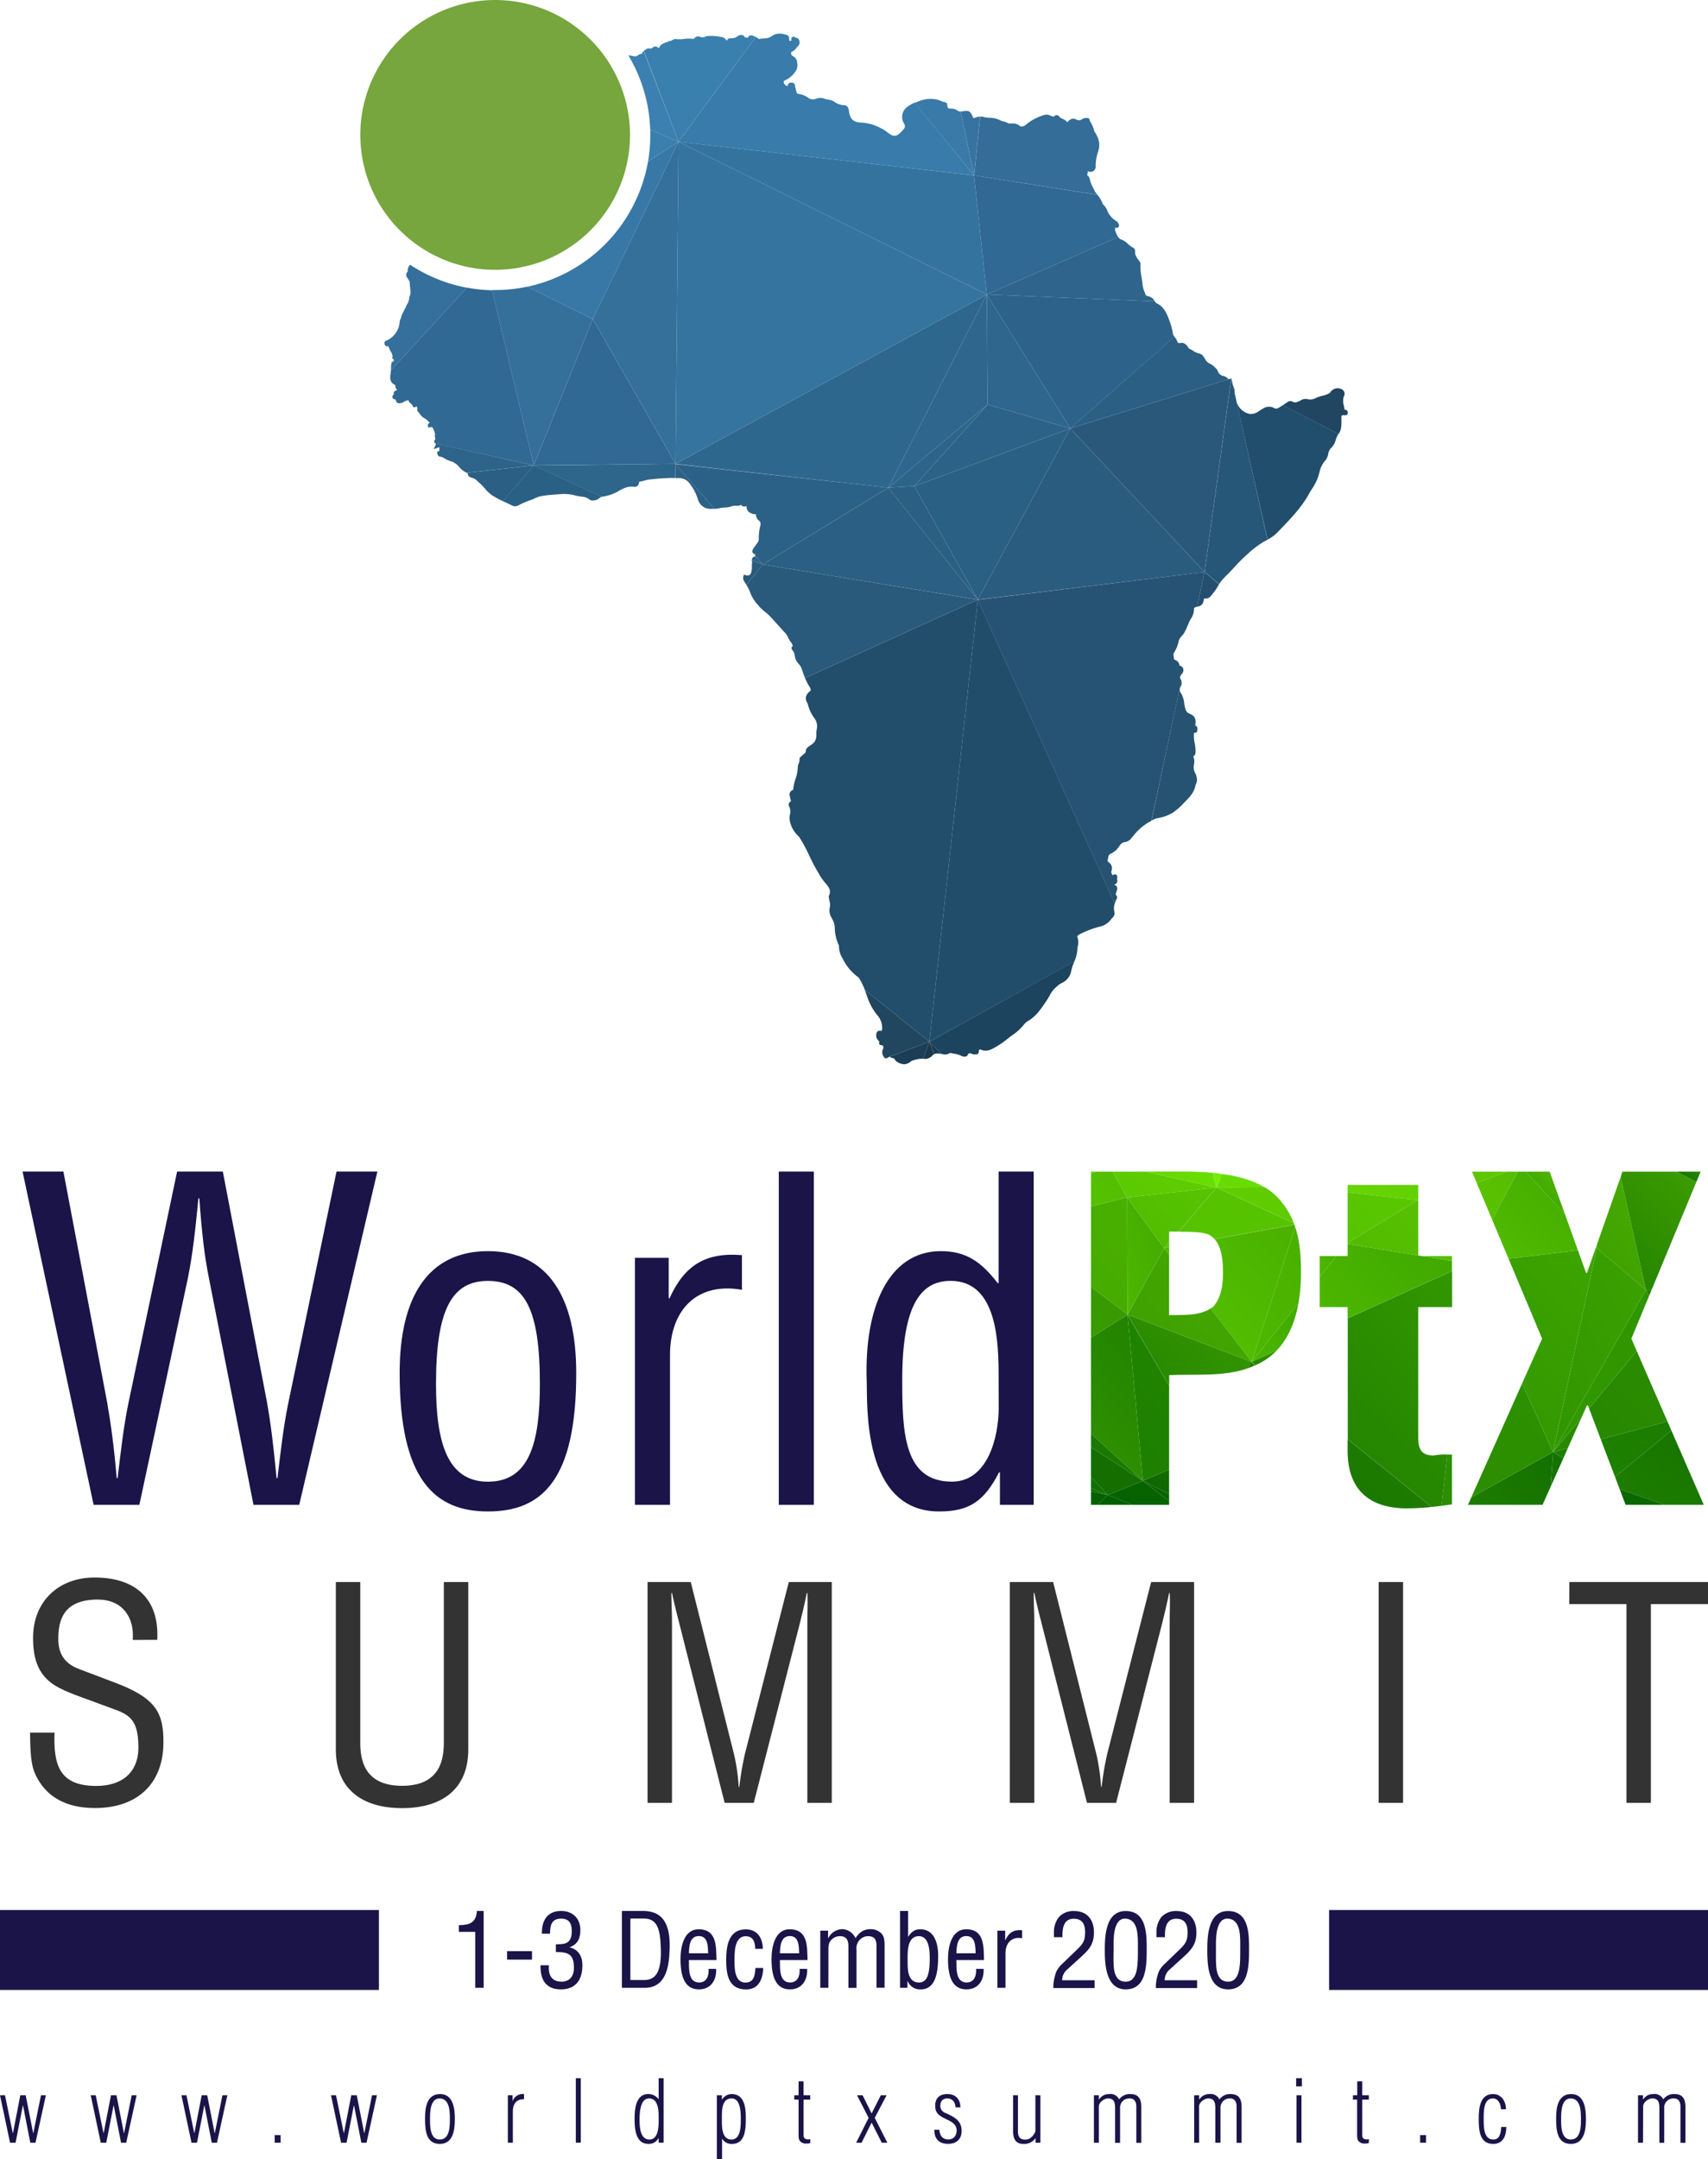 <svg xmlns="http://www.w3.org/2000/svg" xmlns:xlink="http://www.w3.org/1999/xlink" viewBox="0 0 657.73 831.12"><defs><style>.cls-1{fill:#1a1449;}.cls-2{fill:#333;}.cls-3{fill:url(#linear-gradient);}.cls-4{fill:url(#linear-gradient-2);}.cls-5{fill:url(#linear-gradient-3);}.cls-6{fill:url(#linear-gradient-4);}.cls-7{fill:url(#linear-gradient-5);}.cls-8{fill:url(#linear-gradient-6);}.cls-9{fill:url(#linear-gradient-7);}.cls-10{fill:url(#linear-gradient-8);}.cls-11{fill:url(#linear-gradient-9);}.cls-12{fill:url(#linear-gradient-10);}.cls-13{fill:url(#linear-gradient-11);}.cls-14{fill:url(#linear-gradient-12);}.cls-15{fill:url(#linear-gradient-13);}.cls-16{fill:url(#linear-gradient-14);}.cls-17{fill:url(#linear-gradient-15);}.cls-18{fill:url(#linear-gradient-16);}.cls-19{fill:url(#linear-gradient-17);}.cls-20{fill:url(#linear-gradient-18);}.cls-21{fill:url(#linear-gradient-19);}.cls-22{fill:url(#linear-gradient-20);}.cls-23{fill:url(#linear-gradient-21);}.cls-24{fill:url(#linear-gradient-22);}.cls-25{fill:url(#linear-gradient-23);}.cls-26{fill:url(#linear-gradient-24);}.cls-27{fill:url(#linear-gradient-25);}.cls-28{fill:url(#linear-gradient-26);}.cls-29{fill:url(#linear-gradient-27);}.cls-30{fill:url(#linear-gradient-28);}.cls-31{fill:url(#linear-gradient-29);}.cls-32{fill:url(#linear-gradient-30);}.cls-33{fill:url(#linear-gradient-31);}.cls-34{fill:url(#linear-gradient-32);}.cls-35{fill:url(#linear-gradient-33);}.cls-36{fill:url(#linear-gradient-34);}.cls-37{fill:url(#linear-gradient-35);}.cls-38{fill:url(#linear-gradient-36);}.cls-39{fill:url(#linear-gradient-37);}.cls-40{fill:url(#linear-gradient-38);}.cls-41{fill:url(#linear-gradient-39);}.cls-42{fill:url(#linear-gradient-40);}.cls-43{fill:url(#linear-gradient-41);}.cls-44{fill:url(#linear-gradient-42);}.cls-45{fill:url(#linear-gradient-43);}.cls-46{fill:url(#linear-gradient-44);}.cls-47{fill:url(#linear-gradient-45);}.cls-48{fill:url(#linear-gradient-46);}.cls-49{fill:url(#linear-gradient-47);}.cls-50{fill:url(#linear-gradient-48);}.cls-51{fill:url(#linear-gradient-49);}.cls-52{fill:url(#linear-gradient-50);}.cls-53{fill:url(#linear-gradient-51);}.cls-54{fill:url(#linear-gradient-52);}.cls-55{fill:url(#linear-gradient-53);}.cls-56{fill:url(#linear-gradient-54);}.cls-57{fill:url(#linear-gradient-55);}.cls-58{fill:url(#linear-gradient-56);}.cls-59{fill:url(#linear-gradient-57);}.cls-60{fill:url(#linear-gradient-58);}.cls-61{fill:url(#linear-gradient-59);}.cls-62{fill:url(#linear-gradient-60);}.cls-63{fill:url(#linear-gradient-61);}.cls-64{fill:url(#linear-gradient-62);}.cls-65{fill:url(#linear-gradient-63);}.cls-66{fill:url(#linear-gradient-64);}.cls-67{fill:url(#linear-gradient-65);}.cls-68{fill:url(#linear-gradient-66);}.cls-69{fill:url(#linear-gradient-67);}.cls-70{fill:#76a63d;}.cls-71{fill:#204660;}.cls-72{fill:#2d6288;}.cls-73{fill:#2c6187;}.cls-74{fill:#295a7c;}.cls-75{fill:#1d445e;}.cls-76{fill:#1a3a50;}.cls-77{fill:#2f658c;}.cls-78{fill:#2d638a;}.cls-79{fill:#306993;}.cls-80{fill:#224d6a;}.cls-81{fill:#2b6085;}.cls-82{fill:#224d6b;}.cls-83{fill:#336d98;}.cls-84{fill:#3773a1;}.cls-85{fill:#3a7aa8;}.cls-86{fill:#265373;}.cls-87{fill:#2a5c7f;}.cls-88{fill:#265371;}.cls-89{fill:#254f6e;}.cls-90{fill:#265778;}.cls-91{fill:#2b5f83;}.cls-92{fill:#29587b;}.cls-93{fill:#224e6d;}.cls-94{fill:#204662;}.cls-95{fill:#2e668d;}.cls-96{fill:#2d658b;}.cls-97{fill:#2b6084;}.cls-98{fill:#2e648a;}.cls-99{fill:#35709b;}.cls-100{fill:#35709c;}.cls-101{fill:#2e678e;}.cls-102{fill:#35739f;}.cls-103{fill:#35749e;}.cls-104{fill:#397baa;}.cls-105{fill:#3a80af;}.cls-106{fill:#3b80b0;}.cls-107{fill:#3778a7;}.cls-108{fill:#19394e;}.cls-109{fill:#1b3d55;}</style><linearGradient id="linear-gradient" x1="627.47" y1="585.46" x2="658.66" y2="554.26" gradientUnits="userSpaceOnUse"><stop offset="0" stop-color="#1e7d00"/><stop offset="1" stop-color="#177400"/></linearGradient><linearGradient id="linear-gradient-2" x1="481.79" y1="525.82" x2="483.35" y2="524.27" gradientUnits="userSpaceOnUse"><stop offset="0" stop-color="#187600"/><stop offset="1" stop-color="#217d00"/></linearGradient><linearGradient id="linear-gradient-3" x1="505.89" y1="596.31" x2="552.22" y2="549.97" xlink:href="#linear-gradient-2"/><linearGradient id="linear-gradient-4" x1="479.16" y1="528.32" x2="483.71" y2="523.77" gradientUnits="userSpaceOnUse"><stop offset="0" stop-color="#136f00"/><stop offset="1" stop-color="#228200"/></linearGradient><linearGradient id="linear-gradient-5" x1="438.36" y1="535.5" x2="479.03" y2="494.83" gradientUnits="userSpaceOnUse"><stop offset="0" stop-color="#278700"/><stop offset="1" stop-color="#389900"/></linearGradient><linearGradient id="linear-gradient-6" x1="470.59" y1="518.09" x2="507.54" y2="481.13" gradientUnits="userSpaceOnUse"><stop offset="0" stop-color="#4db800"/><stop offset="1" stop-color="#4bb000"/></linearGradient><linearGradient id="linear-gradient-7" x1="505.63" y1="490.08" x2="513.41" y2="482.31" xlink:href="#linear-gradient-6"/><linearGradient id="linear-gradient-8" x1="599.65" y1="560.58" x2="604.13" y2="556.09" gradientUnits="userSpaceOnUse"><stop offset="0" stop-color="#1e8000"/><stop offset="1" stop-color="#1a7d00"/></linearGradient><linearGradient id="linear-gradient-9" x1="617.89" y1="564.5" x2="643.64" y2="538.75" xlink:href="#linear-gradient-8"/><linearGradient id="linear-gradient-10" x1="597.18" y1="560.8" x2="610.6" y2="547.39" gradientUnits="userSpaceOnUse"><stop offset="0" stop-color="#278700"/><stop offset="1" stop-color="#2b8c00"/></linearGradient><linearGradient id="linear-gradient-11" x1="613.41" y1="556.37" x2="640" y2="529.78" xlink:href="#linear-gradient-10"/><linearGradient id="linear-gradient-12" x1="592.86" y1="570.35" x2="605.42" y2="557.79" gradientUnits="userSpaceOnUse"><stop offset="0" stop-color="#167600"/><stop offset="1" stop-color="#127100"/></linearGradient><linearGradient id="linear-gradient-13" x1="571.63" y1="586.51" x2="610.27" y2="547.86" gradientUnits="userSpaceOnUse"><stop offset="0" stop-color="#1e7d00"/><stop offset="1" stop-color="#0e6a00"/></linearGradient><linearGradient id="linear-gradient-14" x1="544.48" y1="583.27" x2="563.47" y2="564.28" gradientUnits="userSpaceOnUse"><stop offset="0" stop-color="#2b8c00"/><stop offset="1" stop-color="#2c9000"/></linearGradient><linearGradient id="linear-gradient-15" x1="544.93" y1="592.94" x2="595.73" y2="542.14" xlink:href="#linear-gradient-14"/><linearGradient id="linear-gradient-16" x1="569.56" y1="464.43" x2="587.36" y2="446.63" gradientUnits="userSpaceOnUse"><stop offset="0" stop-color="#59c100"/><stop offset="1" stop-color="#55bd00"/></linearGradient><linearGradient id="linear-gradient-17" x1="483.3" y1="525.56" x2="493.42" y2="515.45" gradientUnits="userSpaceOnUse"><stop offset="0" stop-color="#258500"/><stop offset="1" stop-color="#37a000"/></linearGradient><linearGradient id="linear-gradient-18" x1="522.77" y1="557.85" x2="598.18" y2="482.44" xlink:href="#linear-gradient-17"/><linearGradient id="linear-gradient-19" x1="480.31" y1="526.32" x2="502.43" y2="504.19" gradientUnits="userSpaceOnUse"><stop offset="0" stop-color="#4db800"/><stop offset="1" stop-color="#3fa900"/></linearGradient><linearGradient id="linear-gradient-20" x1="510.88" y1="512.22" x2="548.41" y2="474.7" xlink:href="#linear-gradient-19"/><linearGradient id="linear-gradient-21" x1="439.63" y1="579.46" x2="453.05" y2="566.05" gradientUnits="userSpaceOnUse"><stop offset="0" stop-color="#085f00"/><stop offset="1" stop-color="#0a6500"/></linearGradient><linearGradient id="linear-gradient-22" x1="442.53" y1="575.23" x2="454.87" y2="562.9" gradientUnits="userSpaceOnUse"><stop offset="0" stop-color="#0c6500"/><stop offset="1" stop-color="#156f00"/></linearGradient><linearGradient id="linear-gradient-23" x1="399.45" y1="578.64" x2="458.74" y2="519.35" gradientUnits="userSpaceOnUse"><stop offset="0" stop-color="#1b7b00"/><stop offset="1" stop-color="#208500"/></linearGradient><linearGradient id="linear-gradient-24" x1="416.47" y1="556.1" x2="472.13" y2="500.45" gradientUnits="userSpaceOnUse"><stop offset="0" stop-color="#309000"/><stop offset="1" stop-color="#177b00"/></linearGradient><linearGradient id="linear-gradient-25" x1="405.6" y1="585.49" x2="449.68" y2="541.41" gradientUnits="userSpaceOnUse"><stop offset="0" stop-color="#217d00"/><stop offset="1" stop-color="#137600"/></linearGradient><linearGradient id="linear-gradient-26" x1="625.16" y1="583.48" x2="638.55" y2="570.1" gradientUnits="userSpaceOnUse"><stop offset="0" stop-color="#0a6500"/><stop offset="1" stop-color="#0e6a00"/></linearGradient><linearGradient id="linear-gradient-27" x1="575.16" y1="536.09" x2="646.36" y2="464.89" gradientUnits="userSpaceOnUse"><stop offset="0" stop-color="#390"/><stop offset="1" stop-color="#42ab00"/></linearGradient><linearGradient id="linear-gradient-28" x1="570.89" y1="491.35" x2="599.31" y2="462.93" gradientUnits="userSpaceOnUse"><stop offset="0" stop-color="#55bd00"/><stop offset="1" stop-color="#46b000"/></linearGradient><linearGradient id="linear-gradient-29" x1="614.4" y1="480.6" x2="614.75" y2="480.26" xlink:href="#linear-gradient-28"/><linearGradient id="linear-gradient-30" x1="420.52" y1="595.25" x2="458.42" y2="557.35" gradientUnits="userSpaceOnUse"><stop offset="0" stop-color="#005f00"/><stop offset="1" stop-color="#0a6700"/></linearGradient><linearGradient id="linear-gradient-31" x1="404.08" y1="589.6" x2="447.18" y2="546.5" gradientUnits="userSpaceOnUse"><stop offset="0" stop-color="#136f00"/><stop offset="1" stop-color="#156f00"/></linearGradient><linearGradient id="linear-gradient-32" x1="411.37" y1="583.99" x2="431.91" y2="563.46" gradientUnits="userSpaceOnUse"><stop offset="0" stop-color="#137600"/><stop offset="1" stop-color="#0e6c00"/></linearGradient><linearGradient id="linear-gradient-33" x1="401.74" y1="595.82" x2="441.72" y2="555.84" gradientUnits="userSpaceOnUse"><stop offset="0" stop-color="#0e6a00"/><stop offset="1" stop-color="#0e6a00"/></linearGradient><linearGradient id="linear-gradient-34" x1="449.12" y1="481.86" x2="451.22" y2="479.76" gradientUnits="userSpaceOnUse"><stop offset="0" stop-color="#51bd00"/><stop offset="1" stop-color="#47ab00"/></linearGradient><linearGradient id="linear-gradient-35" x1="466.59" y1="508.85" x2="518.41" y2="457.02" xlink:href="#linear-gradient-34"/><linearGradient id="linear-gradient-36" x1="431.92" y1="535.59" x2="477.02" y2="490.48" gradientUnits="userSpaceOnUse"><stop offset="0" stop-color="#3c9e00"/><stop offset="1" stop-color="#45a700"/></linearGradient><linearGradient id="linear-gradient-37" x1="-1326.15" y1="1210.78" x2="-1326.07" y2="1210.7" gradientTransform="translate(-230304.35 662753.07) rotate(180) scale(174 547)" gradientUnits="userSpaceOnUse"><stop offset="0" stop-color="#42ab00"/><stop offset="1" stop-color="#4db800"/></linearGradient><linearGradient id="linear-gradient-38" x1="-1305.76" y1="1209.23" x2="-1305.68" y2="1209.14" gradientTransform="translate(-568679.31 1151658.18) rotate(180) scale(436 952)" gradientUnits="userSpaceOnUse"><stop offset="0" stop-color="#3ba200"/><stop offset="1" stop-color="#2f9500"/></linearGradient><linearGradient id="linear-gradient-39" x1="633.27" y1="498.88" x2="636.04" y2="496.12" gradientUnits="userSpaceOnUse"><stop offset="0" stop-color="#0e6c00"/><stop offset="1" stop-color="#309200"/></linearGradient><linearGradient id="linear-gradient-40" x1="587.43" y1="556.31" x2="640.51" y2="503.23" gradientUnits="userSpaceOnUse"><stop offset="0" stop-color="#390"/><stop offset="1" stop-color="#2f9500"/></linearGradient><linearGradient id="linear-gradient-41" x1="606.88" y1="496.94" x2="642.29" y2="461.52" gradientUnits="userSpaceOnUse"><stop offset="0" stop-color="#3e9e00"/><stop offset="1" stop-color="#47ab00"/></linearGradient><linearGradient id="linear-gradient-42" x1="594.74" y1="459.41" x2="603.01" y2="451.14" gradientUnits="userSpaceOnUse"><stop offset="0" stop-color="#42ab00"/><stop offset="1" stop-color="#51b800"/></linearGradient><linearGradient id="linear-gradient-43" x1="614.49" y1="480.01" x2="616.17" y2="478.33" xlink:href="#linear-gradient-42"/><linearGradient id="linear-gradient-44" x1="590.79" y1="513.35" x2="655.08" y2="449.05" gradientUnits="userSpaceOnUse"><stop offset="0" stop-color="#127100"/><stop offset="1" stop-color="#3e9e00"/></linearGradient><linearGradient id="linear-gradient-45" x1="646.06" y1="456.37" x2="655.75" y2="446.68" gradientUnits="userSpaceOnUse"><stop offset="0" stop-color="#0e6a00"/><stop offset="1" stop-color="#2c9200"/></linearGradient><linearGradient id="linear-gradient-46" x1="418.23" y1="494.16" x2="462.12" y2="450.27" gradientUnits="userSpaceOnUse"><stop offset="0" stop-color="#47ab00"/><stop offset="1" stop-color="#4ab400"/></linearGradient><linearGradient id="linear-gradient-47" x1="405.81" y1="522.05" x2="442.4" y2="485.46" gradientUnits="userSpaceOnUse"><stop offset="0" stop-color="#3c9e00"/><stop offset="1" stop-color="#369500"/></linearGradient><linearGradient id="linear-gradient-48" x1="417.56" y1="466.02" x2="439.51" y2="444.06" gradientUnits="userSpaceOnUse"><stop offset="0" stop-color="#55c100"/><stop offset="1" stop-color="#51bd00"/></linearGradient><linearGradient id="linear-gradient-49" x1="417.52" y1="454.43" x2="424.33" y2="447.62" gradientUnits="userSpaceOnUse"><stop offset="0" stop-color="#61d000"/><stop offset="1" stop-color="#5bc900"/></linearGradient><linearGradient id="linear-gradient-50" x1="567.58" y1="457" x2="576.91" y2="447.67" gradientUnits="userSpaceOnUse"><stop offset="0" stop-color="#5cc500"/><stop offset="1" stop-color="#5ec700"/></linearGradient><linearGradient id="linear-gradient-51" x1="479.31" y1="468.01" x2="498.62" y2="448.69" gradientUnits="userSpaceOnUse"><stop offset="0" stop-color="#60ce00"/><stop offset="1" stop-color="#5ec700"/></linearGradient><linearGradient id="linear-gradient-52" x1="468.37" y1="464.75" x2="481.51" y2="451.61" gradientUnits="userSpaceOnUse"><stop offset="0" stop-color="#68d600"/><stop offset="1" stop-color="#67df00"/></linearGradient><linearGradient id="linear-gradient-53" x1="447.74" y1="481.69" x2="450.68" y2="478.75" gradientUnits="userSpaceOnUse"><stop offset="0" stop-color="#57c300"/><stop offset="1" stop-color="#55c300"/></linearGradient><linearGradient id="linear-gradient-54" x1="453.37" y1="494.32" x2="487.55" y2="460.15" xlink:href="#linear-gradient-53"/><linearGradient id="linear-gradient-55" x1="439.86" y1="472.03" x2="467.29" y2="444.6" gradientUnits="userSpaceOnUse"><stop offset="0" stop-color="#51bd00"/><stop offset="1" stop-color="#58c700"/></linearGradient><linearGradient id="linear-gradient-56" x1="425.6" y1="476.92" x2="459.94" y2="442.59" gradientUnits="userSpaceOnUse"><stop offset="0" stop-color="#58c700"/><stop offset="1" stop-color="#60ce00"/></linearGradient><linearGradient id="linear-gradient-57" x1="465.93" y1="456.14" x2="471.64" y2="450.43" gradientUnits="userSpaceOnUse"><stop offset="0" stop-color="#79f100"/><stop offset="1" stop-color="#71e700"/></linearGradient><linearGradient id="linear-gradient-58" x1="447.35" y1="461.46" x2="464" y2="444.82" gradientUnits="userSpaceOnUse"><stop offset="0" stop-color="#65d400"/><stop offset="1" stop-color="#69e100"/></linearGradient><linearGradient id="linear-gradient-59" x1="421.37" y1="587.31" x2="440.42" y2="568.26" gradientUnits="userSpaceOnUse"><stop offset="0" stop-color="#005f00"/><stop offset="1" stop-color="#055f00"/></linearGradient><linearGradient id="linear-gradient-60" x1="417.57" y1="580.56" x2="436.3" y2="561.82" gradientUnits="userSpaceOnUse"><stop offset="0" stop-color="#056200"/><stop offset="1" stop-color="#055f00"/></linearGradient><linearGradient id="linear-gradient-61" x1="545.78" y1="461.95" x2="546.22" y2="461.51" gradientUnits="userSpaceOnUse"><stop offset="0" stop-color="#61d000"/><stop offset="1" stop-color="#63d200"/></linearGradient><linearGradient id="linear-gradient-62" x1="545.91" y1="462.07" x2="546.18" y2="461.8" gradientUnits="userSpaceOnUse"><stop offset="0" stop-color="#60ce00"/><stop offset="1" stop-color="#5bc900"/></linearGradient><linearGradient id="linear-gradient-63" x1="525.72" y1="465.76" x2="541.72" y2="449.76" gradientUnits="userSpaceOnUse"><stop offset="0" stop-color="#66d600"/><stop offset="1" stop-color="#61d000"/></linearGradient><linearGradient id="linear-gradient-64" x1="545.51" y1="462.67" x2="546.8" y2="461.38" gradientUnits="userSpaceOnUse"><stop offset="0" stop-color="#51ba00"/><stop offset="1" stop-color="#58c500"/></linearGradient><linearGradient id="linear-gradient-65" x1="519.59" y1="493.83" x2="554.03" y2="459.38" gradientUnits="userSpaceOnUse"><stop offset="0" stop-color="#51ba00"/><stop offset="1" stop-color="#59c100"/></linearGradient><linearGradient id="linear-gradient-66" x1="548.96" y1="488.82" x2="558.15" y2="479.64" xlink:href="#linear-gradient-65"/><linearGradient id="linear-gradient-67" x1="512.92" y1="479.98" x2="544.93" y2="447.97" gradientUnits="userSpaceOnUse"><stop offset="0" stop-color="#55c300"/><stop offset="1" stop-color="#5bc900"/></linearGradient></defs><g id="Layer_2" data-name="Layer 2"><g id="Logo_PtX_MULTI" data-name="Logo PtX MULTI"><g id="Logo_PtX_MULTI_-_Square" data-name="Logo PtX MULTI - Square"><path class="cls-1" d="M12.77,821.13h.07l2.94-14.56h1.89l-4,18.27h-2L8.87,810.51H8.8L6,824.84H3.87L0,806.57H1.92l3,14.56H5l2.82-14.56H9.89Z"/><path class="cls-1" d="M47.71,821.13h.07l2.94-14.56h1.89l-4,18.27h-2l-2.81-14.33h-.07l-2.81,14.33H38.81l-3.87-18.27h1.92l3,14.56h.06l2.82-14.56h2.11Z"/><path class="cls-1" d="M82.65,821.13h.07l2.94-14.56h1.89l-4,18.27h-2l-2.81-14.33h-.07l-2.81,14.33H73.75l-3.87-18.27H71.8l3,14.56h.06l2.81-14.56h2.12Z"/><path class="cls-1" d="M105.78,824.84v-2.92h2.28v2.92Z"/><path class="cls-1" d="M140.25,821.13h.07l2.94-14.56h1.89l-4,18.27h-2l-2.81-14.33h-.07l-2.81,14.33h-2.12l-3.87-18.27h1.92l3,14.56h.06l2.82-14.56h2.11Z"/><path class="cls-1" d="M163.68,815.27c0-4.1.76-9.16,5.79-9.16s5.69,5.52,5.69,9.53-.53,9.66-5.79,9.66C163.81,825.3,163.68,819.51,163.68,815.27Zm9.56.4c0-2.85-.07-7.87-4-7.87-3.45,0-3.64,5-3.64,7.51,0,2.71-.2,8.3,3.73,8.3S173.24,818.42,173.24,815.67Z"/><path class="cls-1" d="M197.39,808.69h.07a4.15,4.15,0,0,1,4.33-2.58v2c-3-.07-4.3,1.85-4.3,4.73v12h-1.92V806.57h1.82Z"/><path class="cls-1" d="M221.74,824.84V800h1.92v24.82Z"/><path class="cls-1" d="M253.64,800h1.92v24.82h-1.92v-1.72h-.07a4.13,4.13,0,0,1-3.94,2.18c-4.93,0-5.26-6-5.26-9.66s.43-9.53,5.33-9.53a5,5,0,0,1,3.87,1.95h.07Zm-7.35,16c0,2.58.17,7.61,3.77,7.61,3.91,0,3.58-6.19,3.58-8.7s-.17-7.11-3.68-7.11S246.29,813.52,246.29,816Z"/><path class="cls-1" d="M278.05,831.12h-2V806.57H278v1.66h.06a4.35,4.35,0,0,1,3.64-2.12c5,0,5.5,5.23,5.5,9.13s0,10.06-5.33,10.06a4.15,4.15,0,0,1-3.74-1.95h-.07Zm3.64-7.51c3.61,0,3.58-5.33,3.58-7.74s0-8.07-3.51-8.07c-4,0-3.77,5-3.77,7.8S277.79,823.61,281.69,823.61Z"/><path class="cls-1" d="M312,825a6.91,6.91,0,0,1-2.48.1c-1.69-.59-2-1.42-2-3.18V808.26h-1.65v-1.69h1.65v-5.36h1.92v5.36H312v1.69h-2.55v13.47c0,.63.07,1.55,1,1.72a2.54,2.54,0,0,0,1.59,0Z"/><path class="cls-1" d="M335.65,817.09l-3.87,7.75H329.7l4.8-9.57-4.47-8.7h2.15l3.47,7,3.55-7h2.21l-4.56,8.7,4.86,9.57h-2.15Z"/><path class="cls-1" d="M364.84,806.11c3.14,0,5,2,5,5.13h-1.89c-.06-1.92-1.12-3.44-3.14-3.44-1.82,0-2.71,1.12-2.71,2.91a3,3,0,0,0,2.21,2.78c3.25,1.49,6,2.88,6,6.78,0,3.24-2,5-5.19,5-3.58,0-5.33-1.95-5.33-5.43h1.95c.17,2.25,1.16,3.74,3.51,3.74,2,0,3.14-1.52,3.14-3.44,0-4.83-7.94-3.87-8.2-8.8C359.84,808.06,361.49,806.11,364.84,806.11Z"/><path class="cls-1" d="M398.72,806.57h1.92v18.27h-1.86v-1.69h-.06a5.3,5.3,0,0,1-4.6,2.15c-3.35,0-4-2.38-4-5.23v-13.5H392V820.4c0,2.32.89,3.38,3.21,3.21,1.52-.06,2.91-1.59,3.51-3.14Z"/><path class="cls-1" d="M423.17,824.84h-1.92V806.57h1.92v1.62h.06a4.47,4.47,0,0,1,3.87-2.08,3.7,3.7,0,0,1,3.84,2H431a5.08,5.08,0,0,1,4.3-2c3.28,0,4.2,2.08,4.2,5v13.77h-1.92v-14c0-1.52-.59-3.08-2.51-3.08a3.51,3.51,0,0,0-3.74,3.74v13.34h-1.92V811.63c0-2-.23-3.83-2.71-3.83-1.53,0-3.54,1.48-3.54,3.11Z"/><path class="cls-1" d="M461.78,824.84h-1.92V806.57h1.92v1.62h.06a4.49,4.49,0,0,1,3.87-2.08,3.7,3.7,0,0,1,3.84,2h.07a5.08,5.08,0,0,1,4.3-2c3.28,0,4.2,2.08,4.2,5v13.77H476.2v-14c0-1.52-.59-3.08-2.51-3.08A3.51,3.51,0,0,0,470,811.5v13.34H468V811.63c0-2-.23-3.83-2.71-3.83-1.53,0-3.54,1.48-3.54,3.11Z"/><path class="cls-1" d="M499.13,803.16V800h2.22v3.14Zm.13,21.68V806.57h1.92v18.27Z"/><path class="cls-1" d="M527.09,825a6.91,6.91,0,0,1-2.48.1c-1.69-.59-2-1.42-2-3.18V808.26H521v-1.69h1.65v-5.36h1.92v5.36h2.55v1.69h-2.55v13.47c0,.63.07,1.55,1,1.72a2.54,2.54,0,0,0,1.59,0Z"/><path class="cls-1" d="M546.87,824.84v-2.92h2.28v2.92Z"/><path class="cls-1" d="M580.06,818.78c0,3.38-1.23,6.52-5.07,6.52-5.36,0-5.55-5.59-5.55-9.7,0-3.93.43-9.49,5.49-9.49,3.27,0,5,2.81,5,5.85H578c-.07-2.21-1.13-4.23-3.21-4.16-3.61.09-3.44,5.29-3.44,8.14,0,2.54-.07,7.67,3.67,7.67,2.68,0,2.91-2.74,3.11-4.83Z"/><path class="cls-1" d="M599.25,815.27c0-4.1.76-9.16,5.79-9.16s5.69,5.52,5.69,9.53-.53,9.66-5.79,9.66C599.38,825.3,599.25,819.51,599.25,815.27Zm9.56.4c0-2.85-.07-7.87-4-7.87-3.45,0-3.64,5-3.64,7.51,0,2.71-.2,8.3,3.73,8.3S608.81,818.42,608.81,815.67Z"/><path class="cls-1" d="M632.7,824.84h-1.92V806.57h1.92v1.62h.06a4.47,4.47,0,0,1,3.87-2.08,3.7,3.7,0,0,1,3.84,2h.07a5.08,5.08,0,0,1,4.3-2c3.28,0,4.2,2.08,4.2,5v13.77h-1.92v-14c0-1.52-.59-3.08-2.51-3.08a3.51,3.51,0,0,0-3.74,3.74v13.34H639V811.63c0-2-.23-3.83-2.71-3.83-1.53,0-3.54,1.48-3.54,3.11Z"/><path class="cls-1" d="M53.67,579.28H36.05L8.69,451H24.42l16.76,88.41c1.54,8.72,2.74,17.62,3.76,29.59h.35c1.19-9.92,2.22-19.33,4.1-28.56L68.2,451H85.81l16.93,88.41c1.54,8.55,2.57,17.1,3.76,29.59h.35c1.19-9.92,2.22-19.33,4.1-28.56L129.59,451h15.73L115.23,579.28H97.61l-17.1-87c-1.71-8.38-2.73-16.93-3.76-31h-.34c-1.2,12.32-2.22,21.72-4.11,31Z"/><path class="cls-1" d="M187.9,581.84c-20.52,0-34-12.31-34-53.35,0-28.73,10.6-46.86,34-46.86s34,18.13,34,46.86C221.93,569.7,208.76,581.84,187.9,581.84Zm0-88.75c-13.85,0-20,10.94-20,39.67,0,22.4,4.28,37.62,20,37.62,16.08,0,20-15.22,20-37.62C207.91,504,202.09,493.09,187.9,493.09Z"/><path class="cls-1" d="M257.5,499.76h.34c5.64-12.48,13.68-17.78,27.87-16.59v13.34c-17.44-3.08-27.7,7.87-27.7,25.14v57.63H244.5V484.2h13Z"/><path class="cls-1" d="M299.9,579.28V451h13.51V579.28Z"/><path class="cls-1" d="M384.55,451h13.51V579.28h-13V566.79h-.34c-5.82,11.29-11.63,15.05-23.09,15.05-29.92,0-27.53-41.89-27.87-50.27-1-27.88,8.21-49.94,28.56-49.94,9.74,0,15.56,4.11,21.89,12.32h.34Zm0,79.18c0-13-.34-37.11-18.47-37.11-11.29,0-18.64,8.89-18.64,38.13,0,20.52.68,39.16,19.15,39.16,14,0,18-17.61,18-28.38Z"/><path class="cls-2" d="M51.12,631.28c.68-8.85-4.08-15.53-13.49-15.53-13.71,0-15.18,8.61-15.18,15.19,0,5.89,2.6,9.52,8,11.56,4.54,1.7,9,3.4,13.49,5.1,16.09,6,19,11.67,19,22.89C63,686.58,52.93,696,36.61,696c-8.38,0-18.36-2.38-23.23-13.49-1.81-4.19-1.7-11-1.81-15.52H21c-.45,12.58,1.93,20.51,16.1,20.51,9.52,0,16.2-4.87,16.2-14.85,0-12.92-5.21-13-13.82-16.32-4.65-1.81-12.13-4.19-16.66-6.57-8-4.08-10.09-10.88-10.09-19.27,0-14.05,9.86-23.23,23.69-23.23,15.52,0,25,8,24.14,24Z"/><path class="cls-2" d="M129.33,609h9.41V670c-.12,6.68,1,17.45,16.09,17.45S171,676.72,170.92,670V609h9.41v64.49c0,15.18-10.09,22.55-25.5,22.55s-25.5-7.37-25.5-22.55Z"/><path class="cls-2" d="M303.76,609h16.55v85H310.9v-70c0-3.63.23-7.14,0-10.77h-.22c-1,5-1.82,8.16-2.61,11.45L290.27,694H279.05l-17.79-70.38c-.79-3-1.47-5.78-2.49-10.43h-.23c0,3.63.23,7.37.23,11V694h-9.41V609H266l16.66,66.3a74.86,74.86,0,0,1,1.81,12.58h.23a119.17,119.17,0,0,1,2.15-12.69Z"/><path class="cls-2" d="M443.29,609h16.54v85h-9.4v-70c0-3.63.22-7.14,0-10.77h-.23c-1,5-1.81,8.16-2.61,11.45L429.8,694H418.58l-17.8-70.38c-.79-3-1.47-5.78-2.49-10.43h-.23c0,3.63.23,7.37.23,11V694h-9.41V609h16.67l16.66,66.3A75.91,75.91,0,0,1,424,687.83h.23a116.69,116.69,0,0,1,2.15-12.69Z"/><path class="cls-2" d="M530.9,694V609h9.41v85Z"/><path class="cls-2" d="M604.35,609h53.38v8.5h-22V694h-9.41v-76.5h-22Z"/><g id="PtX"><polygon class="cls-3" points="656.1 579.28 641.02 579.28 623.72 573.28 621.93 568.55 621.93 568.54 643.63 550.67 656.1 579.28"/><path class="cls-4" d="M482,524.23l1.57,1.26-.49.23h0Z"/><path class="cls-5" d="M551.31,580.1a91.91,91.91,0,0,1-9.61.54c-14.71,0-22.75-7.53-22.75-22.06V554Z"/><path class="cls-6" d="M483,525.72c-.73.33-1.46.63-2.2.89l1.13-2.38Z"/><path class="cls-7" d="M482,524.23l-1.13,2.38c-9.65,3.47-20.48,2.27-30.63,2.74v4.09l-16-27.36Z"/><path class="cls-8" d="M498.78,472.36c1.76,5.31,2.22,11.09,2.22,17.14a69.34,69.34,0,0,1-1,12.25l-18,22.48Z"/><polygon class="cls-9" points="514.62 483.51 508.19 491.54 508.19 483.51 514.62 483.51"/><polygon class="cls-10" points="598.05 558.98 603.76 557.45 602.01 561.4 598.05 558.98"/><polygon class="cls-11" points="643.63 550.67 621.93 568.54 616.43 554.05 642.1 547.17 643.63 550.67"/><polygon class="cls-12" points="608.99 545.76 603.76 557.45 598.05 558.98 608.99 545.76"/><polygon class="cls-13" points="642.1 547.17 616.43 554.05 611.93 542.21 611.93 542.2 630.27 520.03 642.1 547.17"/><polygon class="cls-14" points="602.01 561.4 597.18 572.21 598.05 558.98 602.01 561.4"/><polygon class="cls-15" points="598.05 558.98 597.18 572.21 594.02 579.28 565.3 579.28 566.58 576.39 598.05 558.98"/><path class="cls-16" d="M557.32,559.93l1.82,0V579.1c-1.34.2-2.67.39-4,.56Z"/><polygon class="cls-17" points="598.05 558.98 566.58 576.39 586.15 532.56 598.05 558.98"/><polygon class="cls-18" points="584.51 451.03 574.57 469.44 568.64 455.33 580.27 451.03 584.51 451.03"/><path class="cls-19" d="M482,524.23l9.69-4.38a24.85,24.85,0,0,1-7.59,5.39c-.18.09-.35.18-.53.25Z"/><path class="cls-20" d="M546.14,503.18v50.45c0,5.47,2.4,6.67,6,6.67a23.39,23.39,0,0,1,5.19-.37l-2.17,19.73c-1.28.16-2.56.31-3.84.44L519,554V507.48l40.19-18.21v13.91Z"/><path class="cls-21" d="M482,524.23l18-22.48c-1.22,6.81-3.72,13.27-8.34,18.1Z"/><polygon class="cls-22" points="559.14 485.43 559.14 489.27 518.95 507.48 518.95 503.18 508.19 503.18 508.19 491.54 514.62 483.51 518.95 483.51 518.95 478.85 546.14 483.3 547.48 483.51 559.14 485.43"/><polygon class="cls-23" points="450.21 575.17 450.21 577.83 440.11 570.04 450.21 575.17"/><polygon class="cls-24" points="450.21 565.7 450.21 575.17 440.11 570.04 450.21 565.7"/><polygon class="cls-25" points="450.21 533.44 450.21 565.7 440.11 570.04 434.19 506.08 450.21 533.44"/><polygon class="cls-26" points="440.11 570.04 420.12 551.92 420.12 514.89 434.19 506.08 440.11 570.04"/><polygon class="cls-27" points="440.11 570.04 420.12 557.11 420.12 551.92 440.11 570.04"/><polygon class="cls-28" points="641.02 579.28 626 579.28 623.72 573.28 641.02 579.28"/><polygon class="cls-29" points="614.89 480.41 598.05 558.98 586.15 532.56 593.85 515.32 580.92 484.55 607.64 481.3 610.78 490.02 611.13 490.02 614.47 480.46 614.89 480.41"/><polygon class="cls-30" points="607.64 481.3 580.92 484.55 574.57 469.44 584.51 451.03 587.41 451.03 602.6 467.27 607.64 481.3"/><polygon class="cls-31" points="614.89 480.41 614.47 480.46 614.6 480.11 614.89 480.41"/><polygon class="cls-32" points="450.21 577.83 450.21 579.28 436.09 579.28 426.56 575.49 440.11 570.04 450.21 577.83"/><polygon class="cls-33" points="440.11 570.04 426.56 575.49 420.12 568.57 420.12 557.11 440.11 570.04"/><polygon class="cls-34" points="426.56 575.49 420.12 572.95 420.12 568.57 426.56 575.49"/><polygon class="cls-35" points="426.56 575.49 420.12 574.09 420.12 572.95 426.56 575.49"/><polygon class="cls-36" points="450.21 480.14 450.21 482.95 448.32 480.49 450.21 480.14"/><path class="cls-37" d="M498.78,472.36h0L482,524.23l-15.8-20.53c.33-.21.65-.44,1-.69,3.08-3.42,3.77-8.55,3.77-13,0-4-.34-9.76-3.22-13l30.75-5.59C498.55,471.71,498.67,472,498.78,472.36Z"/><path class="cls-38" d="M482,524.23,434.2,506.08l14.12-25.59,1.89,2.46v23.31c5.27-.16,11.28.43,16-2.56Z"/><polygon id="triangle36" class="cls-39" points="434.2 506.08 434.03 460.94 448.32 480.49 434.2 506.08"/><polygon id="triangle36-2" data-name="triangle36" class="cls-40" points="614.89 480.41 598.06 558.98 633.85 496.58 614.89 480.41"/><polygon class="cls-41" points="636.09 496.36 635.07 498.8 633.85 496.59 636.09 496.36"/><polygon class="cls-42" points="628.22 515.32 630.27 520.03 611.93 542.2 611.47 540.97 611.13 540.97 608.99 545.76 598.05 558.98 633.85 496.59 635.07 498.8 628.22 515.32"/><polygon class="cls-43" points="633.85 496.59 614.89 480.41 615.14 478.55 615.15 478.54 624.08 453.1 633.85 496.59"/><polygon class="cls-44" points="602.6 467.27 587.41 451.03 596.76 451.03 602.6 467.27"/><polygon class="cls-45" points="615.14 478.55 614.89 480.41 614.6 480.11 615.14 478.55"/><polygon class="cls-46" points="653.25 454.98 636.09 496.36 633.85 496.59 624.08 453.1 624.08 453.1 624.8 451.03 645.61 451.03 653.25 454.98"/><polygon class="cls-47" points="654.9 451.03 653.25 454.98 645.61 451.03 654.9 451.03"/><polygon class="cls-48" points="434.19 506.08 420.12 495.34 420.12 464.39 434.03 460.94 434.19 506.08"/><polygon class="cls-49" points="434.19 506.08 420.12 514.89 420.12 495.34 434.19 506.08"/><polygon class="cls-50" points="434.03 460.94 420.12 464.39 420.12 452.07 421.72 451.03 428.46 451.03 434.03 460.94"/><polygon class="cls-51" points="421.72 451.03 420.12 452.07 420.12 451.03 421.72 451.03"/><polygon class="cls-52" points="580.27 451.03 568.64 455.33 566.83 451.03 580.27 451.03"/><path class="cls-53" d="M498.23,470.83l-29.8-13.69,18.42-.19a22.93,22.93,0,0,1,5.77,4.68A29.86,29.86,0,0,1,498.23,470.83Z"/><path class="cls-54" d="M486.85,457l-18.42.19,2.12-5.25C476.33,452.67,482.11,454.16,486.85,457Z"/><polygon class="cls-55" points="450.21 478.29 450.21 480.14 448.32 480.49 450.21 478.29"/><path class="cls-56" d="M498.44,471.38,467.69,477a7.39,7.39,0,0,0-2.43-1.83c-2.84-1-6.81-1-11.45-1l14.62-17,29.8,13.69Z"/><polygon class="cls-57" points="468.43 457.14 453.81 474.11 450.21 474.11 450.21 478.29 448.32 480.49 434.03 460.94 468.43 457.14"/><polygon class="cls-58" points="468.43 457.14 434.03 460.94 428.46 451.03 441.04 451.03 468.43 457.14"/><path class="cls-59" d="M470.55,451.89l-2.12,5.25-1.35-5.65C468.23,451.59,469.4,451.72,470.55,451.89Z"/><path class="cls-60" d="M468.43,457.14,441,451h14.81c3.42,0,7.28.08,11.23.46Z"/><polygon class="cls-61" points="436.09 579.28 422.71 579.28 426.56 575.49 436.09 579.28"/><polygon class="cls-62" points="426.56 575.49 422.71 579.28 420.12 579.28 420.12 574.09 426.56 575.49"/><polygon class="cls-63" points="546.14 461.42 546.14 461.76 545.85 462 546.14 461.42"/><polygon class="cls-64" points="546.14 461.76 546.14 461.99 545.85 462 546.14 461.76"/><polygon class="cls-65" points="546.14 456.15 546.14 461.42 545.85 462 518.95 459 518.95 456.15 546.14 456.15"/><polygon class="cls-66" points="546.14 461.99 546.14 462.38 545.85 462 546.14 461.99"/><polygon class="cls-67" points="546.14 462.38 546.14 483.3 518.95 478.85 518.95 478.44 545.85 462 546.14 462.38"/><polygon class="cls-68" points="559.14 483.51 559.14 485.43 547.48 483.51 559.14 483.51"/><polygon class="cls-69" points="545.85 462 518.95 478.44 518.95 459 545.85 462"/></g><path class="cls-70" d="M242.61,51.93A51.93,51.93,0,1,1,190.68,0,52,52,0,0,1,242.61,51.93Z"/><path class="cls-71" d="M357.87,401l-15.26,5.77-.41.17-1.17.44h0a.24.24,0,0,1-.1,0,1.4,1.4,0,0,1-.75-.81,2.84,2.84,0,0,1-.06-2.92.84.84,0,0,0,0-.8.9.9,0,0,0-.66-.54h-.09a.85.85,0,0,1-.76-.32.61.61,0,0,1-.06-.56c.12-.36,0-.58-.42-1.05a2.21,2.21,0,0,1-.7-1.8c0-.09,0-.17,0-.27A1.64,1.64,0,0,1,338,397a1.28,1.28,0,0,1,1.06-.18c.22,0,.38,0,.46,0s.17-.19.17-.7a7.28,7.28,0,0,0-1.58-5,22,22,0,0,1-4-7l-.33-.93Q333.42,382,333,381Z"/><path class="cls-72" d="M260.13,178.58l14.94,17.23a9.8,9.8,0,0,1-2.42,0,5,5,0,0,1-3.9-3.58,18.38,18.38,0,0,0-3.7-6.72,4.89,4.89,0,0,0-3.67-1.46c-.45,0-.89,0-1.35-.05Z"/><path class="cls-73" d="M293.71,217.3l-4.18-1.63c0-.16.05-.31.07-.49a1.16,1.16,0,0,1,1.31-.91,1.91,1.91,0,0,1-.07-.28Z"/><path class="cls-74" d="M293.71,217.3l-6.28,7.82c-.25-.41-.51-.83-.76-1.21a2.36,2.36,0,0,1-.37-2.19l.19-.52.52.16a1.86,1.86,0,0,0,1.62,0q.74-.5.9-2.49c0-.32,0-.65,0-1,0-.17,0-.35,0-.51v-.51l.24,0a2.44,2.44,0,0,1-.24-1.16Z"/><path class="cls-75" d="M413.7,370.11c0,.13-.09.24-.13.36a22.42,22.42,0,0,0-1.06,3.25,6.18,6.18,0,0,1-3.45,4.59,8.18,8.18,0,0,0-2.05,1.42l-.54.47a10.47,10.47,0,0,0-2.32,3.15,21,21,0,0,1-1.09,1.8l-.62.91c-1.79,2.62-3.65,5.33-6.6,7a5.61,5.61,0,0,0-1.69,1.56,20.4,20.4,0,0,1-4.34,3.89l-.08.06c-.61.44-1.2.89-1.78,1.35a32.42,32.42,0,0,1-4.31,3l-.43.25c-1.55.88-3.32,1.87-5.52.88a.52.52,0,0,0-.5,0,1,1,0,0,0-.28.8,1,1,0,0,1-.29.77,1,1,0,0,1-.73.26c-.11,0-.24,0-.35,0a1.77,1.77,0,0,1-1-.09c-1.19-.54-1.53-.46-1.94.43a.84.84,0,0,1-.57.45,2.57,2.57,0,0,1-1.82-.21,7.67,7.67,0,0,0-2.58-.78c-.49-.1-1-.18-1.48-.32-.2-.05-.4,0-.74.21a3,3,0,0,1-1.24.36,7.5,7.5,0,0,1-1.68-.21L357.87,401Z"/><path class="cls-76" d="M362.46,405.73h0a6.84,6.84,0,0,0-1.78-.17,3.23,3.23,0,0,0-.88.22l-1.9-4.79Z"/><path class="cls-77" d="M444.65,116,380,113.37,430.6,91.24a3.1,3.1,0,0,0,.39.43.89.89,0,0,1,.26.3s0,.06.07.08a6.86,6.86,0,0,1,3.07,1.88,8,8,0,0,0,1.83,1.35,1.48,1.48,0,0,1,.91,1.5c-.15,1.5.75,2.64,1.63,3.76a1.78,1.78,0,0,1,.44,1.2,20.4,20.4,0,0,0,.41,5c.15,1,.32,2,.4,3a10.39,10.39,0,0,0,.76,2.7c.11.27.22.55.31.84s.33.59,1,.74a3.57,3.57,0,0,1,2.5,1.79A.77.77,0,0,0,444.65,116Z"/><path class="cls-78" d="M452.31,129.65l-40.15,35.26L380,113.37,444.65,116a2.35,2.35,0,0,0,1.05.88l.16.09c2.43,1.37,3.43,3.65,4.33,6.06l0,.08a21.52,21.52,0,0,1,1.47,5.31A2.77,2.77,0,0,0,452.31,129.65Z"/><path class="cls-79" d="M429.42,87.56v1.28c.16.32.29.62.41.93a6.41,6.41,0,0,0,.77,1.47L380,113.37,375.1,67.51,422.6,75a12,12,0,0,1,2.11,3.64A5.48,5.48,0,0,1,426.36,81c.11.26.22.52.35.77a8.49,8.49,0,0,0,3.2,3.36,2.17,2.17,0,0,1,.76.85l0,.07c.51.85.17,1.32-.2,1.56A1,1,0,0,1,429.42,87.56Z"/><path class="cls-80" d="M429.14,351a2.27,2.27,0,0,1-.8,2.32c-.12.13-.23.25-.34.39a7.26,7.26,0,0,1-3.75,2.8l-.27.08a37,37,0,0,0-7.78,2.84,4.44,4.44,0,0,0-1.39,1l.24.86a5.8,5.8,0,0,1,0,2.93,7.9,7.9,0,0,0-.16,1.21,13.89,13.89,0,0,1-1.19,4.75L357.87,401l18.68-170.14,52.72,117A5.28,5.28,0,0,0,429.14,351Z"/><polygon id="triangle36-3" data-name="triangle36" class="cls-81" points="412.16 164.91 352.08 187.16 376.54 230.84 412.16 164.91"/><path class="cls-82" d="M376.55,230.85,357.87,401,333,381a24.46,24.46,0,0,0-2.25-4.56.54.54,0,0,0-.19-.22,19,19,0,0,1-6-7.09l-.19-.37a8.48,8.48,0,0,1-1.29-4.61c0-.05,0-.05,0-.13a16.51,16.51,0,0,1-1.62-7.1,7,7,0,0,0-.91-3c-.08-.18-.17-.36-.26-.54a5.3,5.3,0,0,1-.7-4.28,4.73,4.73,0,0,0-.17-2.25c-.05-.27-.12-.55-.17-.82a2.07,2.07,0,0,0,0-.22,1.55,1.55,0,0,1,0-1.12c.95-2-.18-3.3-1.49-4.83l-.26-.32a24,24,0,0,1-2.51-3.8c-.19-.33-.38-.66-.58-1-1-1.73-1.91-3.56-2.76-5.34A58.9,58.9,0,0,0,308,322.6l0-.07a3.52,3.52,0,0,0-.55-.67,10.59,10.59,0,0,1-3.37-6.39,3.71,3.71,0,0,1,.06-1.63,5.05,5.05,0,0,0-.15-3.25l-.05-.1a1.33,1.33,0,0,1,.64-2,4.17,4.17,0,0,0-.17-.89,4,4,0,0,1-.2-.75c0-.13,0-.24-.05-.35a1.74,1.74,0,0,1,1.13-2.34c.16-.07.2-.49.23-.76l0-.08a18.83,18.83,0,0,1,.84-3.54,14.53,14.53,0,0,0,.85-4.34,4.55,4.55,0,0,1,.36-1.58,3.57,3.57,0,0,0,.33-1.62,1,1,0,0,1,.56-1,.38.38,0,0,0,.11-.08,6.31,6.31,0,0,1,.76-.7c.63-.51,1-.83,1-1.53,0-.21,0-.83,1.44-1.78,2.17-1.42,2.67-2.32,2.59-4.93a6.83,6.83,0,0,1,.19-1.58,2.79,2.79,0,0,1,.07-.4,5.35,5.35,0,0,0-1.17-4,14.62,14.62,0,0,1-2.44-5.5v0a3.19,3.19,0,0,1-.69-2.32,4.14,4.14,0,0,1,1.82-2.5,1.82,1.82,0,0,0-.1-1.08A22.76,22.76,0,0,1,310,261Z"/><path class="cls-74" d="M376.55,230.85,310,261c-.41-1-.78-2.08-1.14-3.11l-.29-.84a5.06,5.06,0,0,0-1-1.46,6.14,6.14,0,0,1-1.21-1.89,9.72,9.72,0,0,1-.32-1.29,3.53,3.53,0,0,0-.91-2.15,1,1,0,0,1,0-1.44c0-.07.12-.18.14-.23a3.57,3.57,0,0,0-.78-1.47,10.17,10.17,0,0,1-1-1.72,6.7,6.7,0,0,0-1.07-1.69c-1.16-1.22-2.29-2.48-3.39-3.71l-2.52-2.77a23.07,23.07,0,0,0-1.92-1.71,16.7,16.7,0,0,1-2.31-2.14L292,233a14.64,14.64,0,0,1-3.11-4.88,15.32,15.32,0,0,0-1.47-3h0l6.28-7.82Z"/><path class="cls-83" d="M423,57.94l-.18.59a16.68,16.68,0,0,0-.9,5.25A2.12,2.12,0,0,1,421,65.9a2.32,2.32,0,0,1-2.21-.06,1.48,1.48,0,0,1-.06,1.15l-.05.11c0,.07-.07.14-.11.2l.19.17a3,3,0,0,1,1,1.87,9.89,9.89,0,0,0,1.1,2.77,16.69,16.69,0,0,1,.78,1.65l.25.31c.25.3.5.59.73.89l-47.5-7.45,2.37-22.63a4.54,4.54,0,0,1,1.86.32c.51.07,1.07.1,1.6.14a9.21,9.21,0,0,1,4,.87,5.67,5.67,0,0,0,1.48.53,5.71,5.71,0,0,1,1.74.68,1.91,1.91,0,0,0,1.07.11,5,5,0,0,1,.79,0,4,4,0,0,1,2.86,1.1c1.06.32,1.8-.3,2.65-1,.17-.15.33-.27.5-.41a20.67,20.67,0,0,1,6.2-3,3.23,3.23,0,0,1,1.87.11c.19.07.39.17.58.25.74.34,1,.43,1.46,0a1.28,1.28,0,0,1,.95-.24.87.87,0,0,1,.66.38,3,3,0,0,0,1.38,1A4.39,4.39,0,0,1,410.94,47c.11,0,.22-.12.46-.36a3.72,3.72,0,0,1,.46-.41,2.17,2.17,0,0,1,2.57-.22,2.17,2.17,0,0,0,2.47-.25,2.87,2.87,0,0,1,1.42-.34h.18a1,1,0,0,1,.84.25,1.07,1.07,0,0,1,.3.86v0a11.33,11.33,0,0,1,1.78,4.07C423.22,53.15,423.7,55.39,423,57.94Z"/><path class="cls-84" d="M377.47,44.88,375.1,67.51l-5.18-24.58a3.9,3.9,0,0,0,.64-.07c2.38-.4,3.08-.25,4.05,2.13.22.53.26.55.85.33A6.63,6.63,0,0,1,377.47,44.88Z"/><path class="cls-85" d="M375.1,67.51,352.23,39.6c.92-.4,1.84-.71,2.68-1a11.36,11.36,0,0,1,5.51-.35,9.07,9.07,0,0,1,1.85.58,7.72,7.72,0,0,0,1.7.52c.8.13.83.94.84,1.24v.16c.07.78.43,1.11,1.27,1.07a4.06,4.06,0,0,1,2.73.81,1.48,1.48,0,0,0,1.11.28Z"/><path class="cls-86" d="M463.86,220.2,461,233.59l-.5.11c-.36.08-.7.3-.69.58a6.74,6.74,0,0,1-1.28,4l-.07.12a21.67,21.67,0,0,0-1.07,2.33c-.3.72-.61,1.46-1,2.16l-.14.28a5.36,5.36,0,0,1-1.15,1.64,4.59,4.59,0,0,0-1.34,2.64,15.63,15.63,0,0,1-1.51,3.57l-.28.52a1.43,1.43,0,0,0,0,1,4.73,4.73,0,0,1,.07.7c0,.54.11.67.69.91a2.32,2.32,0,0,1,1.43,1.76c.06.33.08.33.18.36a1.68,1.68,0,0,1,1.28,1.07,2.06,2.06,0,0,1-.44,2c-.73.87-1,1.38-.47,2.22a1.26,1.26,0,0,1,.21.5v0l-11.54,53.89-.07.05c-.31.19-.62.38-1,.55a21.28,21.28,0,0,0-5.83,5.16l-.33.37c-.11.13-.22.25-.32.38a3.79,3.79,0,0,1-3,1.74,3.26,3.26,0,0,0-1.62,1.27l-.22.3a7.86,7.86,0,0,1-3,2.76c-1,.38-1.07.73-1.29,1.78l0,.11c-.22,1-.23,1.26.53,1.74a2.69,2.69,0,0,1,.82,3c-.26.73,0,1.16.46,1.83a.88.88,0,0,1,1-.38c.62.13.84.63.69,1.47a1,1,0,0,0,0,.17,2,2,0,0,0,0,.4,1.47,1.47,0,0,1-1.11,1.88.2.2,0,0,0,0,.11c1.48.43,1.16,1.61,1,2.18-.06.2-.13.4-.2.58-.26.75-.31,1,.09,1.43s.11,1.13,0,1.27a13.3,13.3,0,0,0-.73,1.8l-52.72-117Z"/><polygon id="triangle36-4" data-name="triangle36" class="cls-87" points="412.16 164.91 376.54 230.84 463.86 220.21 412.16 164.91"/><path class="cls-88" d="M461.07,280.84c0,.07,0,.2,0,.24a1,1,0,0,1-.24.77,1.07,1.07,0,0,1-.93.23h-.12s0,.09,0,.11,0,.18,0,.28a12.92,12.92,0,0,0,.27,3.59,14.07,14.07,0,0,1,.33,3.32,1.85,1.85,0,0,1-.89,1.81,4.09,4.09,0,0,1,.4,1.52,7.32,7.32,0,0,1-.13,1.78,6.82,6.82,0,0,0-.09.79,4.9,4.9,0,0,0,.59,2.34,5.51,5.51,0,0,1,.66,3,4,4,0,0,1-.37,1.21,5.25,5.25,0,0,0-.25.73c-.52,2.59-2.24,4.34-3.91,6.05l-.4.39a24.4,24.4,0,0,1-4.6,4,16.35,16.35,0,0,1-5.43,1.91l-.68.15a7.34,7.34,0,0,0-1.86.86L454.9,262a2.7,2.7,0,0,1-.18,2.22,2.25,2.25,0,0,0,.15,2.76,9.33,9.33,0,0,1,1.16,3.74,11.07,11.07,0,0,0,.52,2.37,2.23,2.23,0,0,0,1.28,1.52c2.3,1,2.78,1.87,2.48,4.49l0,.15s0,.09,0,.15h.07C461.26,279.64,461.12,280.54,461.07,280.84Z"/><path class="cls-89" d="M469.43,224.94v0c-.15.24-.31.49-.47.77a15.32,15.32,0,0,1-1.63,2.42c-.16.18-.33.39-.48.59-.6.84-1.44,2-3.17,1.63a1,1,0,0,0-.05.23c-.3,1.94-.77,2.54-2.63,3l2.86-13.39Z"/><path class="cls-90" d="M488.09,207.77l-.76.41-.44.23a35.83,35.83,0,0,0-6,4.45l-.35.32a63.36,63.36,0,0,0-5.44,5.43l-1.78,1.88c-.35.36-.69.71-1,1a24.07,24.07,0,0,0-2.44,2.73c-.15.22-.29.44-.42.67l-5.57-4.74L474,147l.18-1.34.58,2.61h0l.69,3.06h0l.84,3.72h0Z"/><path class="cls-91" d="M473.12,146l-61,18.91,40.15-35.26c.07.1.14.18.2.28a4.68,4.68,0,0,1,1,1.82.88.88,0,0,0,1,.3c1.18-.39,2.46.55,3.07,1.64a2.56,2.56,0,0,1,.11.24c.09.2.11.2.15.21a12.71,12.71,0,0,1,1.67.91,6.4,6.4,0,0,0,2.18,1c1.41.26,2.08,1.53,2.57,2.47a4.21,4.21,0,0,0,1.83,1.55,6.26,6.26,0,0,1,1.87,1.44l.29.29a2.53,2.53,0,0,1,.72,1,2.9,2.9,0,0,0,2.46,2,1.09,1.09,0,0,1,.3.13A4.2,4.2,0,0,1,473.12,146Z"/><polygon class="cls-92" points="474.14 145.68 473.96 147.02 463.86 220.2 412.16 164.91 473.12 146 474.14 145.68"/><path class="cls-90" d="M474.73,148.3a5.81,5.81,0,0,1,.76,2.51,2,2,0,0,1-.07.55Z"/><path class="cls-93" d="M515.44,167s0,0,0,0a9.3,9.3,0,0,0-1.07,2.35,6.37,6.37,0,0,1-1.67,3,4.05,4.05,0,0,0-1.22,2.44,5.69,5.69,0,0,1-1,2.33,9.87,9.87,0,0,0-2.32,4.43,18.78,18.78,0,0,1-3,6.74c-.42.68-.86,1.4-1.26,2.12-2.8,5-6.75,9.1-10.57,13.07l-1.5,1.57a14.69,14.69,0,0,1-3.7,2.67L476.26,155.1a1.59,1.59,0,0,0,.14.26,6.28,6.28,0,0,0,.31.57,6.6,6.6,0,0,0,4.45,3.39,4.92,4.92,0,0,0,3.61-1.06l.21-.13a17.26,17.26,0,0,1,2.34-1.33,4.13,4.13,0,0,1,3.41.31c.76.36,1.16.15,1.85-.24.48-.28.95-.6,1.42-.91Z"/><path class="cls-94" d="M519,158.89l0,.08a.9.9,0,0,1-.3.68,1.08,1.08,0,0,1-.8.19H517c-.36.15-.4.17-.43.59s0,1,0,1.6c0,1.74,0,3.54-1.1,5L494,156l.66-.44c.41-.29.82-.57,1.25-.84a1.68,1.68,0,0,1,1.86-.07c.79.41,1.61.29,2.88-.4a3.76,3.76,0,0,1,2.63-.65,4.33,4.33,0,0,0,3.11-.23,11.46,11.46,0,0,1,2.83-1,9.31,9.31,0,0,0,2.69-1,.73.73,0,0,0,.28-.2,3.42,3.42,0,0,1,2.24-1.64,3.34,3.34,0,0,1,2.68.59,1.92,1.92,0,0,1,.38,2.49,5.68,5.68,0,0,0,0,3.46c.09.49.2,1,.26,1.55,0,0,.11.1.19.1a1,1,0,0,1,.79.32A1.2,1.2,0,0,1,519,158.89Z"/><polygon id="triangle36-5" data-name="triangle36" class="cls-95" points="412.16 164.91 380.01 113.37 380.3 155.73 412.16 164.91"/><polygon id="triangle36-6" data-name="triangle36" class="cls-72" points="412.16 164.91 352.08 187.16 380.3 155.73 412.16 164.91"/><path class="cls-96" d="M260.13,178.58,260,184a78.1,78.1,0,0,0-9.32.53l-.7.06a10.44,10.44,0,0,0-1.63.36,9.46,9.46,0,0,1-2,.42.72.72,0,0,0-.31.54,1.64,1.64,0,0,1-2.08,1.46c-2.36-.3-4.28.8-6.34,2l-.19.11a18.26,18.26,0,0,1-5.49,1.72l-.17.05-26.22-12.05Z"/><polygon id="triangle36-7" data-name="triangle36" class="cls-79" points="260.14 178.58 228.28 122.83 205.54 179.16 260.14 178.58"/><path class="cls-81" d="M231.76,191.21a3,3,0,0,0-1,.57,3.9,3.9,0,0,1-1.59.8l-.22,0a2.18,2.18,0,0,1-2.1-.4,5.37,5.37,0,0,0-3-1l-1-.16-1.36-.29a16.24,16.24,0,0,0-5.25-.55l-2.71.22a44,44,0,0,0-5.39.63,10.76,10.76,0,0,0-2.24.83,15.34,15.34,0,0,1-2,.81,22.67,22.67,0,0,0-3.36,1.42l-.94.47a2.66,2.66,0,0,1-2.36.08c-.92-.5-1.9-.94-2.83-1.38l-.76-.35,11.86-13.78Z"/><path class="cls-97" d="M205.54,179.16l-11.86,13.78a32.88,32.88,0,0,1-4.26-2.33,15.58,15.58,0,0,1-2.81-2.67,17.14,17.14,0,0,0-2-2.06,9,9,0,0,1-.73-.64,4.13,4.13,0,0,0-2-1.28c-1.19-.24-1.77-.82-1.73-1.71a4.92,4.92,0,0,1-.45-.24Z"/><path class="cls-98" d="M205.54,179.16,179.66,182h0a9.73,9.73,0,0,1-3.21-2.67,6.7,6.7,0,0,0-3.1-1.84l-1-.4c-.39-.18-.76-.39-1.1-.58a4.61,4.61,0,0,0-1.83-.76c-.78-.07-.93-.83-1-1.18l-.14-.61.43-.19a1.68,1.68,0,0,1,.55-.15,1,1,0,0,1-.08-.8,2,2,0,0,0,.12-.61,3,3,0,0,0-1,.25l-1.28.44.56-1.23c.31-.66.29-.82.14-1Z"/><path class="cls-99" d="M228.28,122.83l-22.74,56.33-16.09-67.51c.41,0,.81,0,1.23,0a58.83,58.83,0,0,0,12.38-1.3Z"/><path class="cls-79" d="M205.54,179.16l-37.89-8.45-.07-.07a1,1,0,0,1-.25-1.17.85.85,0,0,1,.36-.35,4.43,4.43,0,0,1-.2-1.59,3.26,3.26,0,0,0-.17-1.31l-.21-.51c-.44-1.15-.62-1.49-1.59-1.24l-.58.14-.13-.58a1,1,0,0,1,.1-.83.89.89,0,0,1,.66-.38s0,0,0,0h0l-.66-.65a5.36,5.36,0,0,0-1.41-1.14,4.59,4.59,0,0,1-1.84-1.72,8.86,8.86,0,0,0-.69-.84.57.57,0,0,1-.26-.56,4.51,4.51,0,0,0-.25-1.59.2.2,0,0,0-.06.07,1.13,1.13,0,0,1-1,.37.77.77,0,0,1-.51-.55,1.7,1.7,0,0,0-.73-.9,2.6,2.6,0,0,1-1-1.43,1.21,1.21,0,0,1-.8.43,1.34,1.34,0,0,0-.75.33,2.55,2.55,0,0,1-1,.48l-.21,0a1.66,1.66,0,0,1-1.58-.18,1.34,1.34,0,0,1-.36-1,.7.7,0,0,1-.26-.2h-.08c-.87-.08-1-.62-1-1.06a.84.84,0,0,1,.59-.84,1.06,1.06,0,0,1-.11-.59,1.08,1.08,0,0,1,.63-.82,2.12,2.12,0,0,1,.76-.25,2.17,2.17,0,0,1-.74-1.59v-.14a.68.68,0,0,0,0-.21c-2.39-.93-2-3.3-1.87-4.2a12.89,12.89,0,0,0,.16-1.51l29.33-31.8h0a57.43,57.43,0,0,0,9.61,1Z"/><path class="cls-100" d="M150.93,139.39a.91.91,0,0,1,.72-.24,1.43,1.43,0,0,1,0-.7s0-.14,0-.19h-.07l-.55-.13.11-.55a3.23,3.23,0,0,0-.65-2.22,7,7,0,0,1-.67-1.44c-.18-.59-.28-.62-.51-.59a1.08,1.08,0,0,1-.84-.24,1.25,1.25,0,0,1-.44-.92,1,1,0,0,1,.81-1.08l.08,0a8.6,8.6,0,0,0,5-7.19,2.41,2.41,0,0,1,.52-1.41,1.08,1.08,0,0,1,.25-.84,1.05,1.05,0,0,1,.29-.81,2,2,0,0,1,.49-.94.94.94,0,0,1,.28-.6.89.89,0,0,1,.31-.57,9.5,9.5,0,0,1,1.2-2.38v0a1.11,1.11,0,0,1,.25-.83,5.15,5.15,0,0,1,.52-2.19,12.12,12.12,0,0,0-.11-2.74,20.35,20.35,0,0,1-.16-2.23,4.72,4.72,0,0,1-.5-.76,3.15,3.15,0,0,0-.38-.59,1.77,1.77,0,0,1,.15-2.51c0-.08,0-.17,0-.27a1.61,1.61,0,0,1,.24-1.23,1.51,1.51,0,0,1,.7-1.06,59.38,59.38,0,0,0,21.89,8.82l-29.33,31.8c.05-.61.06-1.23.07-1.86v-.1a1.84,1.84,0,0,1,.14-.56v0A.81.81,0,0,1,150.93,139.39Z"/><polygon id="triangle36-8" data-name="triangle36" class="cls-95" points="380.3 155.73 380.01 113.37 342.08 187.75 380.3 155.73"/><polygon id="triangle36-9" data-name="triangle36" class="cls-98" points="380.3 155.73 352.08 187.16 342.08 187.75 380.3 155.73"/><polygon id="triangle36-10" data-name="triangle36" class="cls-101" points="380.01 113.37 260.14 178.58 342.08 187.75 380.01 113.37"/><polygon id="triangle36-11" data-name="triangle36" class="cls-91" points="376.54 230.84 352.08 187.16 342.08 187.75 376.54 230.84"/><polygon id="triangle36-12" data-name="triangle36" class="cls-91" points="376.54 230.84 293.71 217.3 342.08 187.75 376.54 230.84"/><path class="cls-73" d="M342.08,187.74,293.71,217.3,290.84,214a1.88,1.88,0,0,1,0-.63,1.43,1.43,0,0,1-1.05-.66,1.64,1.64,0,0,1,.36-1.54l.08-.13c.3-.51.65-1,1-1.46s.49-.69.71-1a1.92,1.92,0,0,0,.24-1.13,20.19,20.19,0,0,1,.62-5.15,1.78,1.78,0,0,0-.66-2,2.72,2.72,0,0,1-1-2.33,4.38,4.38,0,0,1-2.6-.77,2.28,2.28,0,0,1-1-1.72,3.34,3.34,0,0,0-.2-.67l0,0a1.64,1.64,0,0,1-1.46,0,1.41,1.41,0,0,1-.49-.48,2.79,2.79,0,0,1-1.86.34c-.13,0-.26,0-.39,0a6.2,6.2,0,0,0-1.7.32,7.24,7.24,0,0,1-1.84.36,16.44,16.44,0,0,0-2.7.32c-.58.09-1.17.19-1.77.24l-14.94-17.23Z"/><polygon id="triangle36-13" data-name="triangle36" class="cls-102" points="380.01 113.37 375.1 67.52 261.29 54.56 380.01 113.37"/><polygon id="triangle36-14" data-name="triangle36" class="cls-103" points="380.01 113.37 260.14 178.58 261.29 54.56 380.01 113.37"/><path class="cls-104" d="M375.1,67.51,261.29,54.57l29.79-40.32a2.31,2.31,0,0,1,.62.38,1.19,1.19,0,0,1,.44.42,10.36,10.36,0,0,1,2-.27,5.26,5.26,0,0,0,3.05-.86c1.93-1.47,4.25-1,5.82-.45a1.21,1.21,0,0,1,.84,1.42V15a1.45,1.45,0,0,0,.11.56l.08.29a1.48,1.48,0,0,1,.87-.3l0,0a.88.88,0,0,1,.13-1.22.71.71,0,0,1,1,0,1.39,1.39,0,0,0,.47.19,1.63,1.63,0,0,1,1.28,1.1,2,2,0,0,1-.55,2.18c-.2.21-.38.43-.58.67A4.27,4.27,0,0,1,304.75,20a1.09,1.09,0,0,0-.07.64,1.16,1.16,0,0,0,.43.84A3.11,3.11,0,0,1,307,24.23a4.12,4.12,0,0,1-.7,3.3,9.3,9.3,0,0,1-4,3.39c-.7.32-.53.71-.48.87.37.85.75,1.22,1.3,1.3a.24.24,0,0,0,.2-.05.36.36,0,0,0,.09-.12,1.12,1.12,0,0,1,1.33-1.11h.13c.78,0,1.22.46,1.3,1.35a8.88,8.88,0,0,0,.29,1.27,10.52,10.52,0,0,1,.31,1.23c.05.35.64.49,1.35.63l.4.07A7.52,7.52,0,0,1,311,37.47a3.17,3.17,0,0,0,3.23.56,4.41,4.41,0,0,1,3.36,0,6.33,6.33,0,0,0,1.41.32,5.44,5.44,0,0,1,2.54,1,5.62,5.62,0,0,0,1.58.77,3.86,3.86,0,0,1,.58.17,2.89,2.89,0,0,0,.95.19c1.92-.11,2.16,1.5,2.27,2.29.44,3.15,1.77,4.35,4.87,4.42a18.39,18.39,0,0,1,7.14,2,15.62,15.62,0,0,1,3.13,2l.1.07c2.13,1.64,3.45,1.33,5.64-1.34a1.73,1.73,0,0,0,.26-2.48,4.75,4.75,0,0,1,1.42-6.36,14,14,0,0,1,2.72-1.58Z"/><path class="cls-105" d="M291.08,14.25,261.29,54.57l-13.36-35a1,1,0,0,1,.66-.38l0,0a1.43,1.43,0,0,1,1.43-.51h.5c.28,0,.46,0,.55-.1a2,2,0,0,1,1.3-.71,1.61,1.61,0,0,1,1.19.62,1.54,1.54,0,0,0,.38-.28l.07-.08a1.16,1.16,0,0,1,.5-.75,1.12,1.12,0,0,1,.72-.48,1,1,0,0,1,.55-.26,2.21,2.21,0,0,1,.93-.37l.26-.06a2.13,2.13,0,0,1,1.16-.44,1.81,1.81,0,0,0,.35-.07,1,1,0,0,1,.6-.34,1.75,1.75,0,0,1,1.48-.29l.15,0a13.38,13.38,0,0,0,2.67-.08,10.94,10.94,0,0,1,3.61,0,.51.51,0,0,0,.15-.07l.14-.05.11-.12a1.82,1.82,0,0,1,2.32-.53,2.74,2.74,0,0,0,1.93-.08.53.53,0,0,1,.4-.23,18.7,18.7,0,0,1,5.79.35,1,1,0,0,1,.79.28.82.82,0,0,1,.58.37.78.78,0,0,1,.4.55.5.5,0,0,0,.13,0,1.41,1.41,0,0,0,.35,0,1.08,1.08,0,0,1,1.19-.73,3.52,3.52,0,0,0,1.35-.14l.73-.14A1.29,1.29,0,0,1,284,14l.13-.07.63-.51.07.2a1.46,1.46,0,0,1,2,.73l.44.07.51.08.14,0,.17,0,0-.12a1,1,0,0,1,.52-.64,2.07,2.07,0,0,1,1.52.1,3.52,3.52,0,0,0,.42.15C290.72,14.12,290.9,14.17,291.08,14.25Z"/><polygon id="triangle36-15" data-name="triangle36" class="cls-99" points="260.14 178.58 228.28 122.83 261.29 54.56 260.14 178.58"/><path class="cls-106" d="M261.29,54.57l-10.91-4.71A59.25,59.25,0,0,0,242,21.37h.24a6.45,6.45,0,0,1,1.32.17,3.45,3.45,0,0,0,1.58.1,1,1,0,0,1,.62-.36l0,0a1.46,1.46,0,0,1,1.1-.52,1.31,1.31,0,0,0,.29-.06l0-.08.14-.14a1.17,1.17,0,0,1,.5-.74.39.39,0,0,1,.08-.1Z"/><path class="cls-107" d="M261.29,54.57l-33,68.26-25.22-12.45A59.9,59.9,0,0,0,249.54,62.2Z"/><path class="cls-105" d="M249.54,62.2a60,60,0,0,0,.88-10.26c0-.71,0-1.4,0-2.08l10.91,4.71Z"/><path class="cls-108" d="M359.77,405.78a1.51,1.51,0,0,0-.64.49,3.87,3.87,0,0,1-3.6,1.29l2.34-6.57Z"/><path class="cls-71" d="M341,407.37l1.17-.44a1.19,1.19,0,0,1-.48.37A.93.93,0,0,1,341,407.37Z"/><path class="cls-109" d="M357.87,401l-2.34,6.57h0a10.38,10.38,0,0,0-1.13,0,15,15,0,0,0-3.4.83,4.55,4.55,0,0,1-2.83,1.29,5.59,5.59,0,0,1-2.81-1,2.49,2.49,0,0,1-.74-.79c-.22-.33-.34-.5-.58-.56l-.18,0a2.57,2.57,0,0,1-1.24-.55Z"/><rect class="cls-1" y="735.26" width="145.92" height="30.77"/><rect class="cls-1" x="511.82" y="735.26" width="145.92" height="30.77"/><path class="cls-1" d="M183,743.67h-6.31V741.1c4.22-.08,6.55-.86,7-5.48h2.56v29.6H183Z"/><path class="cls-1" d="M195.27,754.36v-3.27h9.59v3.27Z"/><path class="cls-1" d="M214.06,748.48c2.6-.15,6.12.4,6.12-5.05,0-2.88-.87-4.85-4.15-4.85-3.71,0-4.22,2.76-4.22,5.8h-3.12c-.16-5,2.05-8.76,7.42-8.76,4.42,0,7.38,2.88,7.38,7.34,0,3.19-1,5.52-4.14,6.63v.08c3.43.75,4.93,3.47,4.93,6.82,0,5.53-2.45,9.32-8.33,9.32s-7.93-3.91-7.81-9.28h3.24c-.28,3.16.63,6.32,4.85,6.32,3.24,0,4.78-2.25,4.78-5.29,0-5.17-2-6.16-6.95-6.12Z"/><path class="cls-1" d="M239.48,765.22v-29.6h8.13c9.23,0,10.49,7.5,10.26,14.8s-1.66,14.8-9.67,14.8Zm3.27-3H248c4.82,0,6.79-3.59,6.47-12.43-.23-6.75-1.18-11.25-6.47-11.25h-5.25Z"/><path class="cls-1" d="M275.78,757.92c.2,4.3-2,7.89-6.63,7.89-4.14,0-7.1-2.76-7.1-11.6,0-4.62,1.22-11.53,7-11.53,7.1,0,6.7,6.71,6.86,11.84H265.29c.08,3-.44,8.64,3.94,8.64,3,0,3.83-2.76,3.63-5.24Zm-3.07-6c-.12-2.57,0-6.63-3.6-6.63s-3.71,4-3.82,6.63Z"/><path class="cls-1" d="M282.85,755.19c0,2.88.2,8,4.18,8,3.4,0,3.71-2.92,3.87-5.6h3c-.12,4.22-1.7,8.25-6.59,8.25-6.71,0-7.66-5.61-7.66-11.29,0-5.37.87-11.84,7.58-11.84,4.42,0,6.55,3.44,6.51,7.5h-2.92c0-2.41-.67-4.85-3.63-4.85C282.61,745.33,282.85,752.07,282.85,755.19Z"/><path class="cls-1" d="M310.83,757.92c.2,4.3-2,7.89-6.63,7.89-4.14,0-7.1-2.76-7.1-11.6,0-4.62,1.22-11.53,7-11.53,7.1,0,6.71,6.71,6.87,11.84H300.33c.08,3-.43,8.64,3.95,8.64,3,0,3.83-2.76,3.63-5.24Zm-3.08-6c-.12-2.57,0-6.63-3.59-6.63s-3.71,4-3.83,6.63Z"/><path class="cls-1" d="M319,765.22h-3.12v-22h3v2.81H319a6.16,6.16,0,0,1,5.21-3.4,5.73,5.73,0,0,1,5.21,3.47c1.54-2.24,3.12-3.47,5.88-3.47a5.87,5.87,0,0,1,4,1.54c1.42,1.3,1.34,3.75,1.34,5.13v15.87h-3.11V749.15c0-2.44-.67-3.82-3.36-3.82a4.54,4.54,0,0,0-2.92,1.22,4.73,4.73,0,0,0-1.42,4v14.68h-3.12V749.15c0-2.28-.75-3.82-3.27-3.82a4.45,4.45,0,0,0-3.08,1.22c-1.26,1.14-1.34,2.41-1.34,4Z"/><path class="cls-1" d="M349.43,765.22h-2.84v-29.6h3.11v9.9h.08c1.23-2,2.65-2.84,4.58-2.84,5.56,0,6.91,5.65,6.91,10.14,0,6.24-.83,13-6.75,13a5.15,5.15,0,0,1-5-3.2h-.08Zm4.46-2.06c3.23,0,4.14-3.39,4.14-9.31,0-2.88-.2-8.52-4.18-8.52-4.62,0-4.34,6.27-4.34,9.47S349.47,763.16,353.89,763.16Z"/><path class="cls-1" d="M378.79,757.92c.2,4.3-2,7.89-6.63,7.89-4.14,0-7.1-2.76-7.1-11.6,0-4.62,1.22-11.53,7-11.53,7.11,0,6.71,6.71,6.87,11.84H368.29c.08,3-.43,8.64,3.95,8.64,3,0,3.83-2.76,3.63-5.24Zm-3.08-6c-.12-2.57,0-6.63-3.59-6.63s-3.71,4-3.83,6.63Z"/><path class="cls-1" d="M387.08,746.87h.08c1.3-2.89,3.15-4.11,6.43-3.83v3.08c-4-.71-6.39,1.81-6.39,5.8v13.3h-3.12v-22h3Z"/><path class="cls-1" d="M411.15,758a5.51,5.51,0,0,0-2.13,4.3h12.51v3h-15.9a17.29,17.29,0,0,1,1.18-6.4,10.47,10.47,0,0,1,2.33-3l5.64-5.44c2.29-2.21,3.08-3.4,3.08-6.63,0-3-1-5.21-4.38-5.21-4.06,0-4.42,4-4.34,7.1h-3.28v-1.81a9.32,9.32,0,0,1,1.9-5.92,7.52,7.52,0,0,1,5.88-2.33c5.05,0,7.62,3.35,7.62,8.25,0,4.34-1.74,6.47-4.78,9.23Z"/><path class="cls-1" d="M425.44,750.65c0-5.52.35-15,8.05-15,8.29,0,8.09,9.39,8.09,15,0,6.71-.35,15.16-8.09,15.16S425.44,755.9,425.44,750.65Zm8.05,12.2c4.89,0,4.7-7,4.7-12.71,0-4.18.43-11.21-4.7-11.56s-4.66,8.84-4.66,11.56C428.83,755.82,428,762.85,433.49,762.85Z"/><path class="cls-1" d="M450.62,758a5.51,5.51,0,0,0-2.13,4.3H461v3H445.09a17.31,17.31,0,0,1,1.19-6.4,10.29,10.29,0,0,1,2.33-3l5.64-5.44c2.29-2.21,3.08-3.4,3.08-6.63,0-3-1-5.21-4.38-5.21-4.07,0-4.42,4-4.34,7.1h-3.28v-1.81a9.32,9.32,0,0,1,1.89-5.92,7.53,7.53,0,0,1,5.88-2.33c5.06,0,7.62,3.35,7.62,8.25,0,4.34-1.74,6.47-4.77,9.23Z"/><path class="cls-1" d="M464.91,750.65c0-5.52.35-15,8-15,8.28,0,8.09,9.39,8.09,15,0,6.71-.36,15.16-8.09,15.16C465.06,765.81,464.91,755.9,464.91,750.65Zm8,12.2c4.89,0,4.69-7,4.69-12.71,0-4.18.44-11.21-4.69-11.56s-4.66,8.84-4.66,11.56C468.3,755.82,467.51,762.85,473,762.85Z"/></g></g></g></svg>